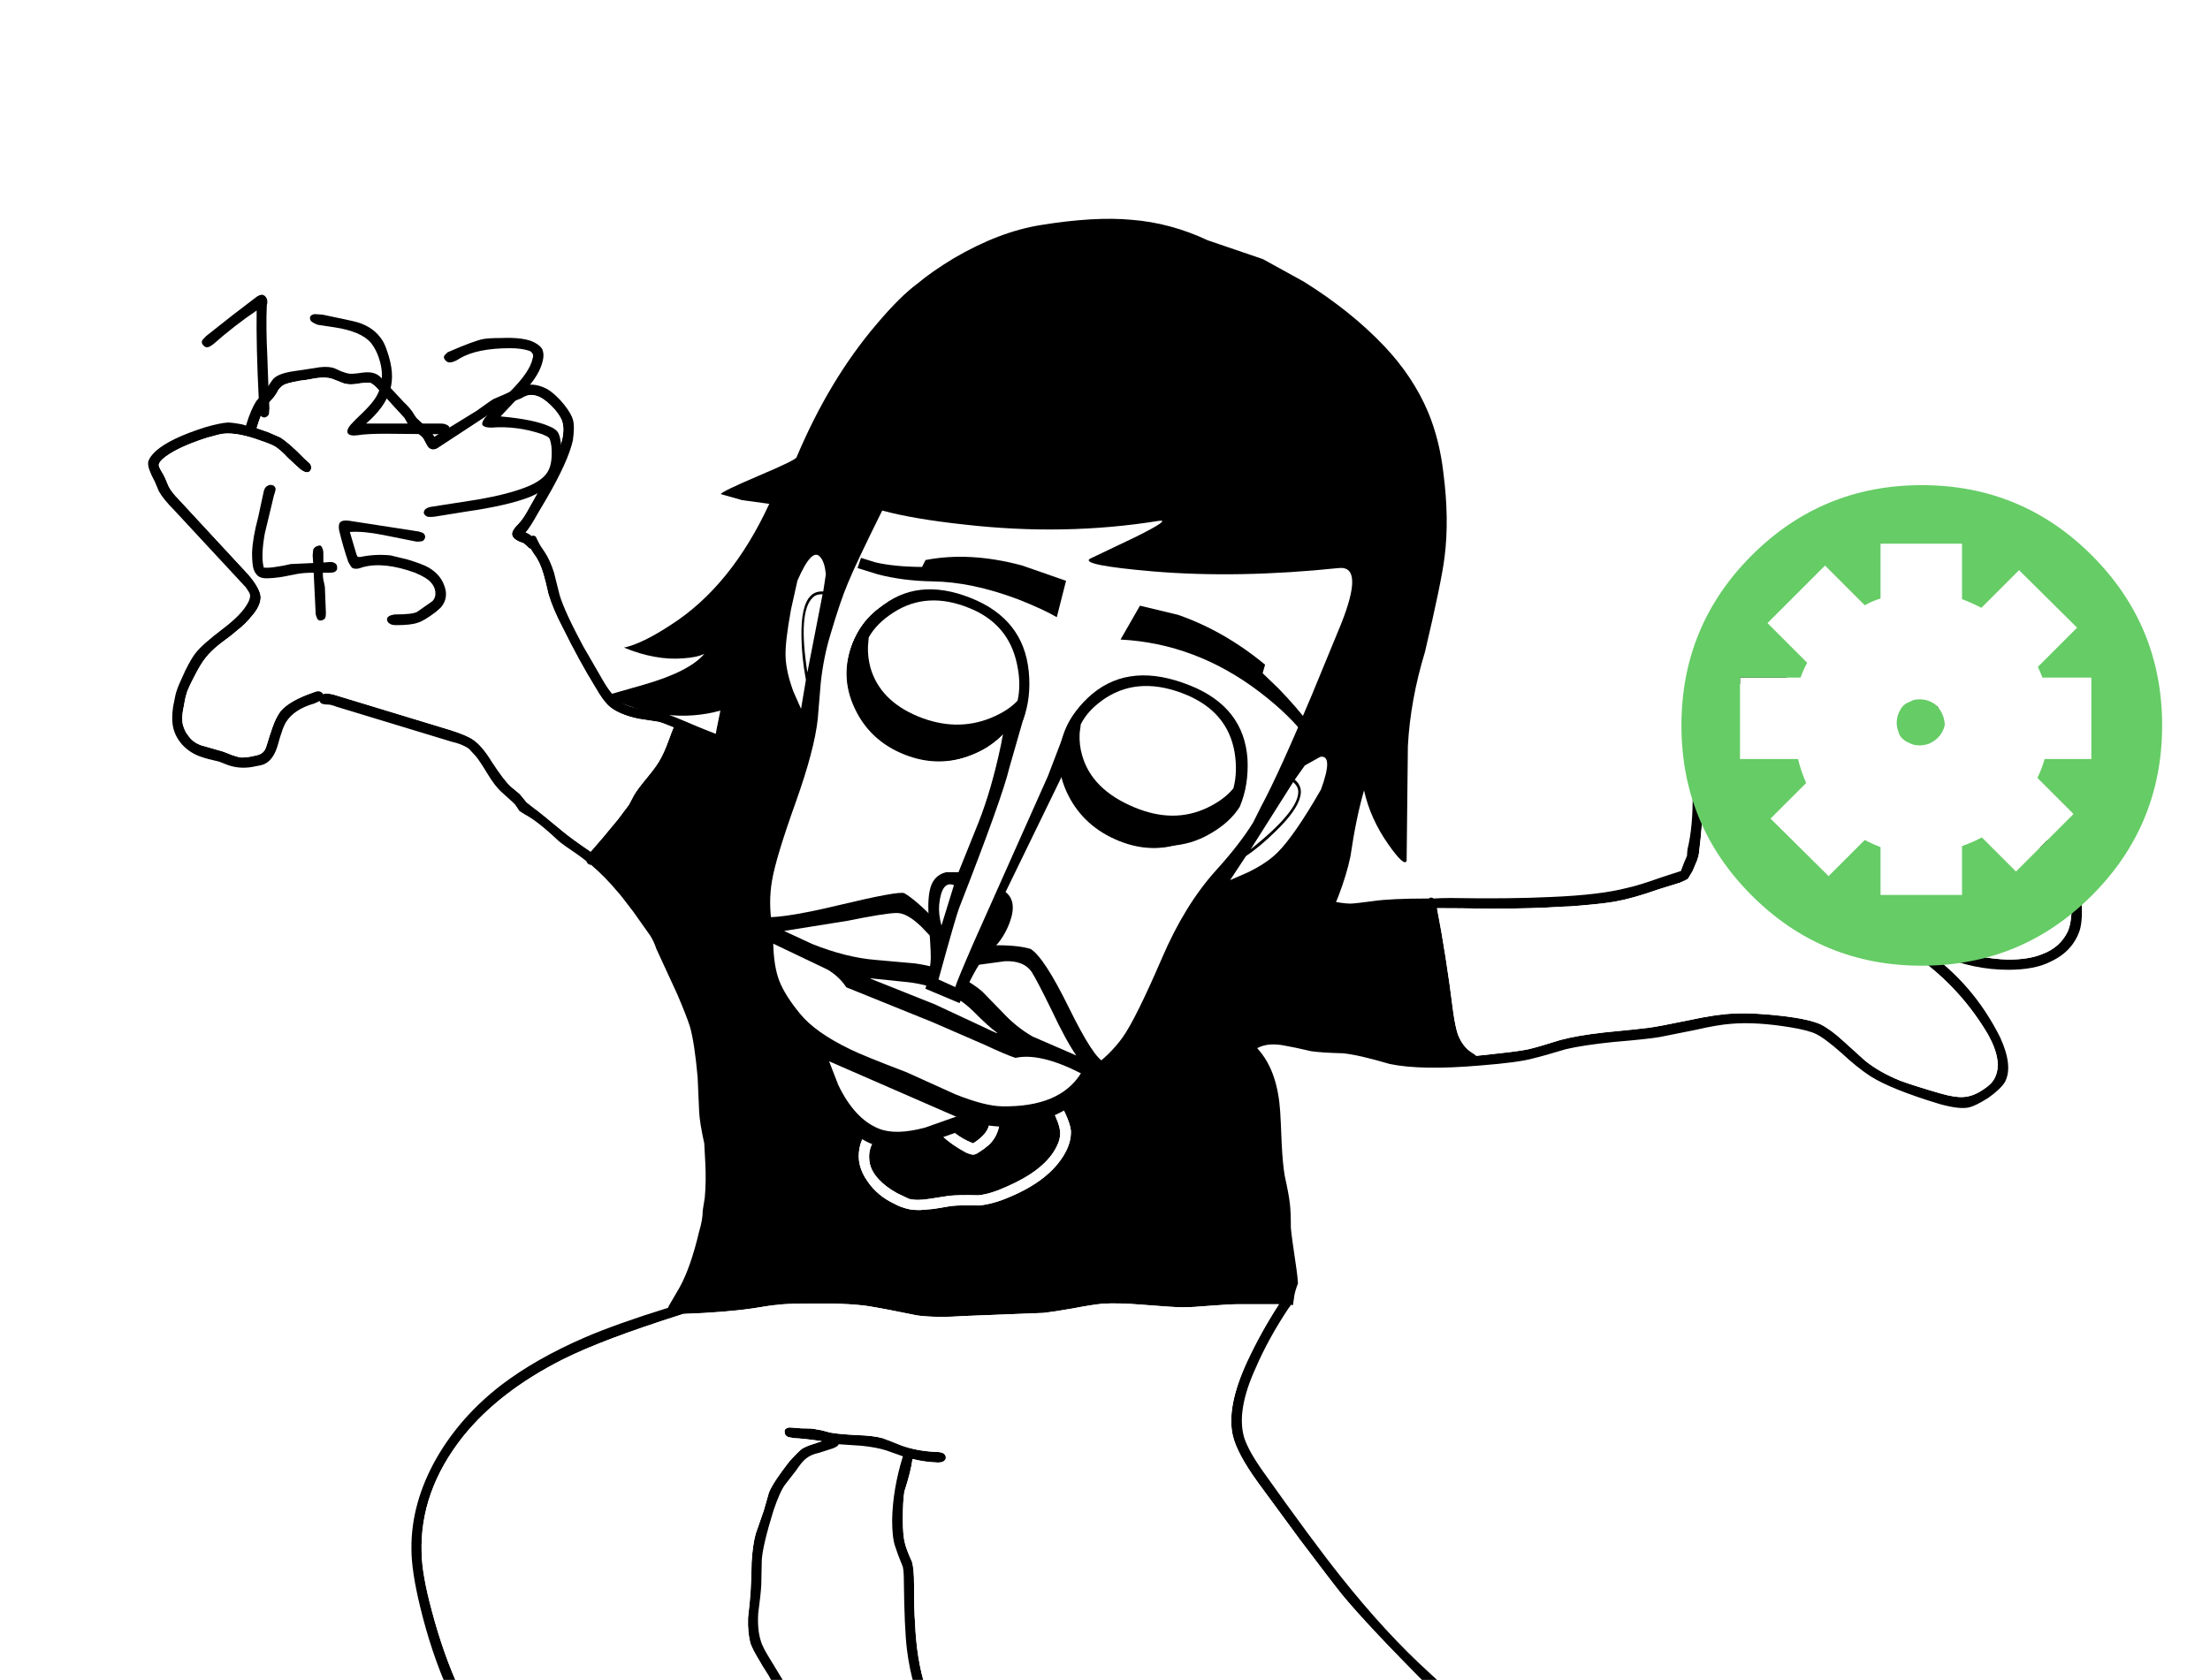 
<svg xmlns="http://www.w3.org/2000/svg" version="1.1" xmlns:xlink="http://www.w3.org/1999/xlink" preserveAspectRatio="none" x="0px" y="0px" width="217px" height="165px" viewBox="0 0 217 165">
<defs>
<filter id="Filter_1" x="-20%" y="-20%" width="140%" height="140%" color-interpolation-filters="sRGB">
<feFlood flood-color="#FFFFFF" flood-opacity="1" in="SourceGraphic" result="result1"/>

<feGaussianBlur in="SourceGraphic" stdDeviation="1,1" result="result2"/>

<feComposite in2="result2" in="result1" operator="in" result="result3"/>

<feComposite in2="result3" in="SourceGraphic" operator="over" result="result4"/>
</filter>

<filter id="Filter_2" x="-20%" y="-20%" width="140%" height="140%" color-interpolation-filters="sRGB">
<feFlood flood-color="#FFFFFF" flood-opacity="1" in="SourceGraphic" result="result1"/>

<feGaussianBlur in="SourceGraphic" stdDeviation="1,1" result="result2"/>

<feComposite in2="result2" in="result1" operator="in" result="result3"/>

<feComposite in2="result3" in="SourceGraphic" operator="over" result="result4"/>
</filter>

<filter id="Filter_3" x="-26.488%" y="-27.961%" width="152.976%" height="155.923%" color-interpolation-filters="sRGB">
<feFlood flood-color="#FFFFFF" flood-opacity="1" in="SourceGraphic" result="result1"/>

<feGaussianBlur in="SourceGraphic" stdDeviation="1,1" result="result2"/>

<feComposite in2="result2" in="result1" operator="in" result="result3"/>

<feComposite in2="result3" in="SourceGraphic" operator="over" result="result4"/>
</filter>

<g id="Symbol_2_0_Layer0_0_FILL">
<path fill="#000000" stroke="none" d="
M 18.25 -17.5
Q 17.95 -17.35 17.95 -17.1 14 -17.5 12 -17.95 7.4 -18.85 4.25 -20.85 4.1 -20.95 3.95 -21.05 3.9 -21.15 3.85 -21.25 3.7 -21.45 3.2 -21.75 2.9 -21.95 2.5 -22.5 2.05 -23.1 1.8 -23.3 1.65 -23.45 0.45 -24.1
L -2.85 -25.55
Q -4.4 -25.65 -5.15 -25.9
L -6.05 -26.2
Q -6.25 -26.25 -7.8 -26.25 -8.2 -26.3 -8.6 -26.35 -9.15 -26.45 -9.9 -26.6 -11.4 -26.95 -12 -27 -12.95 -27 -13.4 -27.1 -13.7 -27.15 -14.75 -27.55 -15.05 -27.7 -15.35 -27.8
L -15.6 -27.9
Q -19.3 -29.4 -21.55 -29.9
L -22.25 -29.9
Q -22.55 -29.8 -22.6 -29.55 -25.1 -29.95 -26.55 -30.2 -34.7 -31.65 -42.05 -34.85 -44.15 -35.75 -44.95 -35.9 -46.15 -36.05 -46.75 -36.15 -47.8 -36.35 -48.4 -36.75 -49.25 -37.25 -50.15 -38.75
L -52.2 -42.3
Q -54 -45.65 -54.5 -47.3 -54.85 -48.75 -55.05 -49.5 -55.45 -50.75 -55.95 -51.5 -56.45 -52.2 -56.6 -52.55
L -56.85 -53.05
Q -57.05 -53.2 -57.25 -53.1 -57.55 -53.35 -57.85 -53.45 -57.4 -53.95 -56.6 -55.4
L -55.8 -56.75
Q -53.65 -60.45 -53.2 -62.5 -53 -63.9 -53.2 -64.55 -53.35 -65.1 -54.05 -66 -54.9 -67.05 -55.75 -67.55 -56.9 -68.15 -57.95 -67.9 -58.25 -67.8 -59.1 -67.4 -59.7 -67.1 -61 -66.55 -61.2 -66.45 -62.65 -65.4
L -66.8 -62.85
Q -67.15 -63.45 -67.7 -63.9
L -68.4 -64.55
Q -68.6 -64.7 -68.95 -65.3 -69.35 -65.85 -69.75 -66.2
L -71.8 -68.4
Q -72.2 -68.9 -72.6 -69.05 -73.05 -69.25 -73.85 -69.15 -74.85 -69 -75.15 -69.05 -75.5 -69.1 -76 -69.3 -76.6 -69.6 -76.85 -69.65 -77.55 -69.8 -78.55 -69.6
L -80.55 -69.3
Q -82 -69.1 -82.55 -68.6 -82.8 -68.35 -83.2 -67.65 -83.5 -67.2 -84.25 -66.4 -84.8 -65.6 -85.3 -63.95 -85.45 -64 -85.6 -64.05 -86.6 -64.25 -87.1 -64.25 -87.85 -64.2 -89.25 -63.8 -92.75 -62.7 -94.15 -61.45 -94.75 -60.9 -94.9 -60.4 -94.95 -59.95 -94.7 -59.4 -94.6 -59.1 -94.25 -58.45
L -93.85 -57.5
Q -93.4 -56.7 -92.35 -55.65
L -85.3 -48.05
Q -84.95 -47.55 -84.9 -47.35 -84.85 -47 -85.1 -46.55 -85.7 -45.4 -87.55 -44 -89.6 -42.45 -90.25 -41.6 -90.65 -41.1 -91.25 -39.9 -92 -38.3 -92.1 -37.9 -92.2 -37.7 -92.45 -36.35 -92.6 -35.3 -92.5 -34.6 -92.35 -33.5 -91.55 -32.6 -90.75 -31.75 -89.65 -31.4 -89.1 -31.2 -87.95 -30.95
L -87.05 -30.6
Q -85.75 -30.15 -84.3 -30.5 -83.65 -30.6 -83.4 -30.75 -82.55 -31.2 -82.15 -32.65 -81.95 -33.4 -81.8 -33.8 -81.6 -34.45 -81.35 -34.85 -80.55 -36.1 -78.6 -36.65 -78.25 -36.8 -78.05 -36.9 -78.05 -36.8 -77.95 -36.7 -77.75 -36.55 -77.25 -36.55 -76.95 -36.55 -76.45 -36.35
L -65.1 -32.9
Q -64 -32.65 -63.4 -32.2
L -62.75 -31.5
Q -62.4 -31.1 -61.55 -29.7 -60.85 -28.55 -60.25 -28 -58.9 -26.8 -58.85 -26.7 -58.7 -26.5 -58.45 -26.1
L -57.9 -25.75
Q -56.65 -25.1 -54.6 -23.15 -54.05 -22.7 -52.85 -21.9 -52.35 -21.55 -51.85 -21.15
L -51.85 -21.1
Q -51.7 -20.8 -51.4 -20.8 -50 -19.6 -48.8 -18.15 -48.55 -17.9 -47.3 -16.25
L -45.6 -13.85
Q -45.25 -13.3 -45 -12.55
L -42.95 -8.1
Q -42.05 -6 -41.7 -4.9 -41.25 -3.3 -40.95 0.05
L -40.8 3.45
Q -40.75 4.5 -40.3 6.55
L -40.2 8.4
Q -40.1 10.3 -40.25 11.9
L -40.45 13.15
Q -40.45 14.05 -40.8 15.2 -41.65 18.8 -42.75 20.75
L -43.8 22.55 -43.85 22.7
Q -48.85 24.25 -52 25.6 -56.85 27.7 -60.25 30.3 -64.2 33.35 -66.55 37.4 -69.1 41.85 -69.05 46.4 -69.05 48.55 -68.2 52.05 -67.1 56.6 -65.4 60.4 -68.25 60.55 -71.4 60.75 -71.85 60.75 -72 61 -72.1 61.25 -71.8 61.45 -71.55 61.6 -71.25 61.6 -69.65 61.65 -67.4 61.55 -66.5 61.5 -64.9 61.4 -62.8 65.85 -59.85 69.3 -59.3 69.85 -59 69.7 -58.7 69.55 -58.8 69.15 -58.9 68.8 -59.15 68.5 -61.8 65.5 -63.8 61.35 -63.7 61.3 -63.6 61.3 -57.7 60.9 -48.3 61.05 -35.85 61.25 -33 61.2 -32.85 61.2 -32.7 61.2 -32.5 61.4 -32.45 61.45 -32 61.75 -31.75 61.4 -31.7 61.3 -31.65 61.2 -27.2 61.05 -19.35 60.85 -19 61.8 -18.6 62.6 -18.4 63 -18.2 63.15 -17.85 63.4 -17.6 63.15 -17.35 62.9 -17.65 62.25 -18 61.6 -18.25 60.9
L -0.9 61.15
Q 10.75 61.35 16.55 62 21.4 62.65 23.45 62.5 25.1 62.45 28.4 62.05 29 62 31.7 62 32.35 62 32.95 62
L 33.15 62.2
Q 33.65 62.7 33.9 62.4 34.05 62.25 33.9 61.9 34.5 61.85 34.95 61.75 35.35 61.75 35.55 61.55 35.9 61.25 35.6 60.95 35.4 60.75 35.1 60.85 34.15 60.85 33.25 60.9 32.45 59.95 30.9 58.55 26.65 54.7 22.2 49.1 19.45 45.65 14.55 38.75 13.1 36.7 12.7 35.4 11.95 32.75 13.85 28.6 15.1 25.7 17.1 22.7 17.25 22.55 17.3 22.4
L 17.5 22.45 17.6 21.8
Q 17.65 21.2 18 20.3 17.95 19.6 17.85 18.9 17.35 15.55 17.3 14.85 17.3 13.25 17.2 12.45 17.1 11.55 16.7 9.75 16.5 8.6 16.4 6.6 16.3 4.1 16.25 3.4 16 -0.4 14.25 -2.5 14.1 -2.7 14 -2.8
L 14.2 -2.9
Q 15.2 -3.35 16.7 -3.05 17.6 -2.9 19.3 -2.5 20.35 -2.35 22.4 -2.3 23.95 -2.15 27 -1.25 30.1 -0.6 35.9 -1.1 39.7 -1.4 41.1 -1.8 42.15 -2.05 44.3 -2.7 46 -3.1 48.9 -3.4 52.45 -3.7 53.55 -3.9 54.1 -4 57.05 -4.6 59.2 -5.1 60.6 -5.2 63 -5.4 66.35 -4.85 68.15 -4.55 68.85 -4.2 69.7 -3.8 71.4 -2.3 72.9 -0.9 74.2 -0.05 76.25 1.25 81.05 2.7 83.05 3.25 83.95 3 84.55 2.85 85.75 2.1 86.95 1.25 87.4 0.55 88.25 -1 86.95 -3.85 84.3 -9.15 79.6 -12.4 80.1 -12.4 81.1 -11.9 84.3 -10.5 87.75 -10.5 90.35 -10.5 91.9 -11.3 94.05 -12.3 94.75 -14.35 95.1 -15.5 94.9 -17.55 94.8 -19.95 94.05 -21.15 93.45 -22.05 92 -22.95 89.35 -24.6 84.3 -26.7 85.25 -28.35 86.1 -30.9 86.4 -31.95 86.3 -32.55 86.2 -33.7 84.6 -34.9 84.25 -35.2 83.9 -35.4 83.95 -35.55 83.9 -35.75 83.85 -35.95 83.55 -36.25 83.2 -36.6 81.95 -37.25 79.05 -38.6 77.5 -38.45 76.9 -38.4 75.4 -37.95 74.65 -37.65 74.5 -37.5 74.35 -37.4 73.85 -36.75 73.25 -35.85 72.35 -35.2 71.9 -35.15 71.5 -35.1 70.15 -34 68.5 -33.65 68.45 -33.85 68.15 -35.95 67.95 -37.35 67.4 -38.1 66.75 -39 65.4 -39.45 63.7 -40 61.9 -39.7 60.05 -39.35 58.65 -38.25 57.45 -37.25 57.05 -36.05 56.75 -35.25 56.65 -33.55 56.65 -31.65 56.75 -27.9 56.8 -24.6 56.25 -22.35 56.2 -21.95 56.2 -21.7 55.9 -21.05 55.6 -20.2
L 53.75 -19.6
Q 51.35 -18.75 50.35 -18.55 47.7 -17.85 42.85 -17.65 38.75 -17.45 33 -17.55 32.1 -17.55 31.3 -17.5
L 31.25 -17.55
Q 31 -17.65 30.85 -17.5 27.1 -17.5 25.4 -17.25 23.55 -17 23.15 -17 22.4 -17 21 -17.3 19.55 -17.6 18.9 -17.6 18.45 -17.6 18.25 -17.5
M 1.25 -21.95
Q 1.6 -21.6 2.8 -20.7 -0.3 -19 -3.6 -18 -6.05 -17.15 -8.15 -17.15 -9.6 -17.15 -9.95 -16.95
L -10.45 -16.75
Q -10.5 -16.75 -11.15 -17 -11.45 -17.1 -12 -17.1 -11.956 -17.144 -11.9 -17.2 -11.962 -17.144 -12.05 -17.1 -12.4 -16.9 -12.85 -17.25 -13.4 -17.6 -14.8 -18.2 -16.05 -18.75 -16.7 -19.2 -17.95 -20.1 -19.65 -22.7
L -20.45 -24.1
Q -20.9 -25 -21.55 -27.2
L -21.9 -28.9
Q -19 -28.3 -15.75 -26.9 -14.7 -26.35 -13.95 -26.2 -13.3 -26.05 -12 -25.95 -11.8 -25.95 -9.45 -25.45 -7.95 -25.15 -6.95 -25.3 -6.85 -25.05 -6.6 -24.95
L -6.1 -24.9
Q -5.55 -24.9 -4.75 -24.65 -4.35 -24.5 -3.45 -24.2
L -1.85 -23.85
Q -0.85 -23.65 -0.3 -23.3 -0.15 -23.2 1.25 -21.95
M 31.65 -16.55
Q 33.75 -16.55 36.9 -16.5 41.05 -16.5 44 -16.7 44.55 -16.7 45.65 -16.8 48.05 -17 49.15 -17.2 50.85 -17.5 53.4 -18.4
L 55.5 -19.05
Q 56.1 -19.3 56.3 -19.45
L 56.75 -20.2 57.15 -21.15
Q 57.2 -21.25 57.25 -21.45 57.25 -21.5 57.3 -21.55
L 57.4 -22.1
Q 57.4 -22.15 57.4 -22.2 58 -26.95 57.7 -32.15 57.5 -34.45 57.9 -35.5 58.35 -36.65 59.35 -37.5 60.45 -38.35 61.85 -38.65 63.3 -39 64.65 -38.65 65.95 -38.3 66.55 -37.5 67 -36.85 67.2 -35.7 67.5 -34.4 67.3 -33.8 67.05 -32.8 67.3 -32.6 67.5 -32.4 67.95 -32.5 69.4 -32.7 70.65 -33.3 70.75 -33.3 70.85 -33.3 71.1 -33.3 71.5 -33.5 73.7 -34.55 75.15 -36.7 76.85 -37.35 77.5 -37.45 78.8 -37.55 81.2 -36.45 80.9 -36.45 80.55 -36.4 82.4 -35.45 84.1 -34.05 85.05 -33.25 85.25 -32.5 85.45 -31.85 85.05 -30.8 84.5 -29.2 83.6 -27.55 83.1 -26.8 83.3 -26.35 83.5 -26 83.95 -25.8 84.7 -25.4 87.75 -24 90.1 -22.95 91.45 -22.1 92.6 -21.4 93.15 -20.65 93.75 -19.75 93.95 -17.5 94.05 -15.4 93.6 -14.3 92.85 -12.7 91.1 -12.05 89.8 -11.5 87.7 -11.5 84.9 -11.6 82.35 -12.55 80.15 -13.45 79.2 -13.35 78.15 -13.25 78.2 -12.55 78.2 -12.15 78.8 -11.75 83.1 -8.65 85.75 -4.15 87.25 -1.45 86.4 0.15 86.1 0.75 85.3 1.25 84.3 1.95 83.3 2 82.5 2.05 81.1 1.65 78.5 0.9 77.15 0.4 75.05 -0.45 73.65 -1.6 73.3 -1.9 71.55 -3.5 70.3 -4.65 69.3 -5.15 68.15 -5.65 65.7 -5.95 62.7 -6.3 60.85 -6.2 59.2 -6.15 56.65 -5.6 53.25 -4.9 52.4 -4.8 51.7 -4.7 48.1 -4.35 45.4 -4.05 43.75 -3.6 41.7 -2.95 40.65 -2.7 39.7 -2.5 37.8 -2.3 36.55 -2.15 35.5 -2.05 35.45 -2.1 35.4 -2.15
L 34.95 -2.45
Q 34.15 -3 33.7 -4.15 33.45 -4.9 33.25 -6.3 32.55 -11.9 31.65 -16.55
M 6.65 22.65
Q 7.65 22.65 9.35 22.5 11.3 22.35 12.05 22.35
L 16.15 22.35
Q 16.1 22.352 16.1 22.4 14.35 25.1 13 28 10.95 32.45 11.6 35.25 12 37 14.1 39.9
L 18.25 45.55
Q 21.65 50.05 22.35 50.9 24.9 54 31.4 60.5
L 31.85 60.95
Q 29.2 61.05 26.9 61.2 23.2 61.55 21.95 61.5 20.75 61.5 16.8 61.05 10.85 60.35 -1.1 60.15
L -18.25 59.9
Q -18.4 59.9 -18.6 59.9 -19.45 57.25 -19.6 53.65 -19.7 52.4 -19.7 49.85 -19.7 48.35 -19.9 47.65 -20.45 46.45 -20.6 45.8 -20.8 45.05 -20.8 43.5 -20.8 41.65 -20.65 40.75 -20 38.75 -19.85 37.55 -18.7 37.85 -17.35 37.9 -16.75 37.9 -16.6 37.55 -16.5 37.15 -16.9 36.95 -17.15 36.85 -17.65 36.85 -19.5 36.75 -21 36.2 -22.35 35.65 -22.8 35.5 -23.7 35.25 -25.35 35.2 -27.2 35.1 -27.95 34.95 -28.8 34.7 -29.25 34.65 -29.6 34.55 -30.2 34.55 -30.9 34.55 -31.2 34.5
L -31.95 34.45
Q -32.5 34.55 -32.4 34.95 -32.4 35.25 -32.05 35.4
L -31.5 35.5
Q -30.45 35.55 -28.75 35.8 -29.05 35.9 -29.65 36.1 -30.3 36.3 -30.7 36.55 -31.05 36.8 -31.95 37.8 -33.55 39.85 -33.95 40.85
L -34.45 42.6
Q -34.7 43.35 -35.25 44.9 -35.55 46 -35.65 47.7 -35.65 48.65 -35.75 50.55 -35.8 51.4 -36 53.15 -36.05 54.65 -35.75 55.7 -35.5 56.35 -34.95 57.25 -34.65 57.8 -34 58.8 -33.9 58.95 -33.3 60.15 -39.35 60.25 -43.3 60.15
L -49.2 60
Q -55.4 59.9 -64.25 60.35 -65.9 56.8 -67.05 52.45 -68 48.95 -68.05 46.8 -68.25 40.7 -63.95 35.3 -60.4 30.9 -54.15 27.75 -50.25 25.8 -42.5 23.35 -42.4 23.3 -42.3 23.3 -38.2 23.15 -35.5 22.75 -33.75 22.45 -33 22.4 -32.3 22.3 -30.8 22.3 -26.3 22.2 -24.1 22.55 -22.55 22.8 -19.4 23.45 -17.55 23.7 -14.6 23.5
L -6.95 23.2
Q -6.05 23.1 -4.05 22.75 -2.25 22.4 -1.2 22.3 0.35 22.2 2.75 22.4 5.85 22.65 6.65 22.65
M -89.15 -62.75
Q -87.75 -63.15 -87.5 -63.15 -86.1 -63.3 -83.8 -62.45 -82.9 -62.15 -82.45 -61.9 -81.9 -61.55 -81.2 -60.8 -80.3 -59.95 -79.95 -59.65 -79.35 -59.2 -79.05 -59.45 -78.75 -59.75 -79 -60.2
L -79.55 -60.7
Q -81.05 -62.25 -81.95 -62.8
L -83.1 -63.3
Q -83.65 -63.5 -84.25 -63.7 -83.75 -65.35 -83.35 -65.85
L -82.55 -66.75
Q -82.25 -67.15 -82.15 -67.4 -81.9 -67.75 -81.65 -67.9 -81.4 -68.1 -80.05 -68.35 -79.5 -68.4 -78.45 -68.6 -77.5 -68.75 -76.85 -68.55 -76.45 -68.4 -75.7 -68.1 -75.05 -67.9 -74.1 -68.1 -73.3 -68.2 -73.1 -68.15 -72.85 -68.05 -72.45 -67.65
L -69.75 -64.7
Q -69.6 -64.45 -69.3 -63.9 -69.1 -63.65 -68.6 -63.3 -68.1 -62.95 -67.9 -62.7
L -67.55 -62.05
Q -67.35 -61.65 -67 -61.6 -66.7 -61.55 -66.3 -61.85
L -61.65 -64.9
Q -60.25 -65.8 -59.45 -66.15
L -58.3 -66.6
Q -57.8 -66.9 -57.45 -66.95 -57 -67 -56.45 -66.75 -55.75 -66.4 -54.95 -65.5 -54.5 -64.95 -54.3 -64.5 -54 -63.75 -54.25 -62.6 -54.5 -61.5 -55.65 -59.15
L -57.7 -55.5
Q -58.15 -54.7 -58.6 -54.25 -59.3 -53.55 -59.15 -53.15 -59 -52.7 -58.05 -52.4 -57.85 -52.25 -57.55 -51.95 -57.45 -51.85 -57.35 -51.85 -57.2 -51.6 -57 -51.3 -56.45 -50.6 -56.1 -49.4 -55.9 -48.75 -55.6 -47.4 -55.15 -45.9 -54.2 -44.1 -52.6 -40.85 -51 -38.25 -50.2 -36.85 -49.6 -36.35 -48.65 -35.55 -46.75 -35.15
L -44.8 -34.85
Q -44.5 -34.8 -43.3 -34.3 -43.35 -34.2 -43.4 -34.1
L -43.85 -32.9
Q -44.2 -31.95 -44.55 -31.3 -44.9 -30.6 -45.85 -29.45 -46.85 -28.25 -47.2 -27.65
L -47.7 -26.7
Q -47.85 -26.5 -48.75 -25.3 -50.3 -23.4 -51.45 -22.1 -53.3 -23.35 -54.2 -24.1 -56.6 -26.1 -57.05 -26.4
L -57.75 -26.95 -58.4 -27.75 -59.3 -28.5
Q -59.95 -29.1 -61.1 -30.85 -62.1 -32.5 -63 -33.1 -63.65 -33.55 -65.25 -34.05
L -76.6 -37.5
Q -77.3 -37.7 -77.65 -37.6 -77.7 -37.6 -77.7 -37.55 -77.75 -37.65 -77.8 -37.7 -78.1 -38 -78.65 -37.75 -81 -36.95 -81.9 -35.9 -82.35 -35.3 -82.7 -34.3 -82.9 -33.75 -83.25 -32.6 -83.4 -32.05 -83.65 -31.85 -83.9 -31.6 -84.55 -31.5 -85.15 -31.35 -85.75 -31.35 -86.15 -31.4 -86.7 -31.6 -87.3 -31.85 -87.6 -31.95
L -89.7 -32.55
Q -90.55 -32.85 -91 -33.55 -91.3 -33.9 -91.5 -34.6 -91.6 -35.2 -91.5 -35.85 -91.25 -37.3 -91.15 -37.55 -91.05 -38 -90.45 -39.15 -89.75 -40.55 -89.25 -41.15 -88.75 -41.8 -87.8 -42.55 -86.7 -43.35 -86.2 -43.8 -85.3 -44.5 -84.8 -45.15 -83.85 -46.2 -83.85 -47.1 -83.9 -47.95 -85.05 -49.3
L -91.9 -56.7
Q -92.6 -57.4 -92.9 -58 -93.25 -58.9 -93.5 -59.3 -93.9 -59.95 -93.85 -60.1 -93.85 -60.3 -93.5 -60.65 -92.25 -61.75 -89.15 -62.75
M -23.85 -0.9
Q -23.75 -1.05 -23.6 -1.05 -23.35 -1.1 -22.85 -0.8
L -21.85 0.1
Q -21.45 0.35 -20.7 0.7
L -20.5 0.85 -19.1 1.55 -19.15 1.45
Q -19.5 -1.45 -19.5 -2.25
L -19.35 -4.45
Q -19.35 -4.9 -19.1 -5.05 -18.9 -5.15 -18.7 -5.05 -18.5 -4.95 -18.4 -4.75 -18.3 -4.5 -18.4 -3.9 -18.6 -2.35 -18.15 1.4
L -17.95 2.5 -17.55 3.35
Q -16.3 5.6 -13.9 6.55 -12.8 5.85 -12.45 5.1 -12.25 4.65 -12.15 3.6
L -12.1 2.4 -12.7 -1.5
Q -12.9 -2.9 -13.2 -3.55 -13.55 -4.25 -13.55 -4.4 -13.6 -4.65 -13.45 -4.85 -13.3 -5.1 -13.05 -5.05 -12.75 -5.05 -12.45 -4.45
L -12.1 -3.5
Q -11.85 -2.75 -11.75 -1.9
L -11.5 -0.5
Q -11.3 0.6 -11.2 1.5
L -9.7 0.55 -9.15 -0.1
Q -8.4 -1.05 -7.65 -2.3 -7.4 -2.65 -7.35 -2.7 -7.1 -2.85 -6.85 -2.7 -6.6 -2.55 -6.6 -2.25 -6.6 -2 -6.75 -1.8
L -7.15 -1.1 -7.35 -0.85 -7.45 -0.65 -7.8 -0.15
Q -8.75 1.2 -9.55 1.7
L -9.9 1.9
Q -8.2 1.85 -6.75 2 -5.9 2.2 -5.7 2.35 -5.3 2.65 -4.85 3.6 -4.35 4.7 -4.3 5.3 -4.25 6.4 -4.9 7.55 -6.4 10.2 -10.4 11.85 -11.9 12.5 -13.3 12.65 -15.1 12.6 -16.05 12.7 -17.8 13 -17.9 13
L -19.1 13.1
Q -19.9 13.1 -20.25 13 -20.95 12.85 -21.6 12.5 -23.3 11.7 -24.25 10.3 -25.4 8.7 -25.05 7 -24.7 5.2 -22.75 4.05 -21.55 3.3 -19.2 2.75 -19.15 2.75 -19.1 2.75 -19.15 2.7 -19.2 2.65
L -19.35 2.55 -20.3 2.05
Q -20.9 1.85 -21.1 1.65
L -21.25 1.55 -22.15 1.1
Q -22.75 0.8 -22.95 0.5 -23.2 0.35 -23.45 0.05 -23.8 -0.15 -23.95 -0.4 -24.05 -0.65 -23.85 -0.9
M -27.65 36.5
Q -27.15 36.3 -27.1 36.1 -26.25 36.15 -24.85 36.25 -23.4 36.4 -22.45 36.7
L -20.9 37.25
Q -20.85 37.25 -20.8 37.3 -21.8 40.55 -21.85 43.55 -21.85 45.3 -21.55 46.15 -21.35 46.8 -20.8 48.15 -20.7 48.6 -20.7 49.55 -20.65 54.15 -20.4 56.25 -20.15 58.25 -19.65 59.9 -23.1 59.95 -30.75 60.1 -31.4 60.1 -32.05 60.15
L -33.75 57.35
Q -34.6 56 -34.75 55.4 -35.1 54.3 -35 52.7 -34.75 50.85 -34.7 49.9
L -34.65 47.45
Q -34.55 46 -33.5 42.6 -32.85 40.7 -32.35 40.05
L -31.3 38.7
Q -30.7 37.8 -30.3 37.5 -29.8 37.1 -29.05 36.95
L -27.65 36.5
M -6.25 3.25
L -6.9 3.05
Q -8.75 2.75 -10.75 3 -10.95 3.05 -11.15 3.05 -11.15 4 -11.3 4.7 -11.5 5.6 -11.85 6.1 -12.25 6.75 -13.3 7.4 -13.65 7.65 -13.85 7.65 -14 7.7 -14.6 7.45 -17.4 5.95 -18.5 3.8 -18.55 3.75 -18.55 3.65 -18.7 3.7 -18.85 3.75 -21.45 4.4 -22.35 5 -24.25 6.35 -24.1 8.1 -24.05 9.15 -23.15 10.1 -22.45 10.85 -21.35 11.45
L -20.2 12
Q -19.4 12.2 -18.2 12 -17.55 11.9 -16.25 11.7 -15.3 11.6 -13.4 11.65 -12.25 11.55 -10.6 10.8 -7.05 9.25 -5.85 7.15 -5.35 6.3 -5.35 5.55 -5.35 4.95 -5.75 4.05 -5.95 3.5 -6.25 3.25 Z"/>

<path fill="#FFFFFF" stroke="none" d="
M -23.6 -1.05
Q -23.75 -1.05 -23.85 -0.9 -24.05 -0.65 -23.95 -0.4 -23.8 -0.15 -23.45 0.05 -23.2 0.35 -22.95 0.5 -22.75 0.8 -22.15 1.1
L -21.25 1.55 -21.1 1.65
Q -20.9 1.85 -20.3 2.05
L -19.35 2.55 -19.2 2.65
Q -19.15 2.7 -19.1 2.75 -19.15 2.75 -19.2 2.75 -21.55 3.3 -22.75 4.05 -24.7 5.2 -25.05 7 -25.4 8.7 -24.25 10.3 -23.3 11.7 -21.6 12.5 -20.95 12.85 -20.25 13 -19.9 13.1 -19.1 13.1
L -17.9 13
Q -17.8 13 -16.05 12.7 -15.1 12.6 -13.3 12.65 -11.9 12.5 -10.4 11.85 -6.4 10.2 -4.9 7.55 -4.25 6.4 -4.3 5.3 -4.35 4.7 -4.85 3.6 -5.3 2.65 -5.7 2.35 -5.9 2.2 -6.75 2 -8.2 1.85 -9.9 1.9
L -9.55 1.7
Q -8.75 1.2 -7.8 -0.15
L -7.45 -0.65 -7.35 -0.85 -7.15 -1.1 -6.75 -1.8
Q -6.6 -2 -6.6 -2.25 -6.6 -2.55 -6.85 -2.7 -7.1 -2.85 -7.35 -2.7 -7.4 -2.65 -7.65 -2.3 -8.4 -1.05 -9.15 -0.1
L -9.7 0.55 -11.2 1.5
Q -11.3 0.6 -11.5 -0.5
L -11.75 -1.9
Q -11.85 -2.75 -12.1 -3.5
L -12.45 -4.45
Q -12.75 -5.05 -13.05 -5.05 -13.3 -5.1 -13.45 -4.85 -13.6 -4.65 -13.55 -4.4 -13.55 -4.25 -13.2 -3.55 -12.9 -2.9 -12.7 -1.5
L -12.1 2.4 -12.15 3.6
Q -12.25 4.65 -12.45 5.1 -12.8 5.85 -13.9 6.55 -16.3 5.6 -17.55 3.35
L -17.95 2.5 -18.15 1.4
Q -18.6 -2.35 -18.4 -3.9 -18.3 -4.5 -18.4 -4.75 -18.5 -4.95 -18.7 -5.05 -18.9 -5.15 -19.1 -5.05 -19.35 -4.9 -19.35 -4.45
L -19.5 -2.25
Q -19.5 -1.45 -19.15 1.45
L -19.1 1.55 -20.5 0.85 -20.7 0.7
Q -21.45 0.35 -21.85 0.1
L -22.85 -0.8
Q -23.35 -1.1 -23.6 -1.05
M -6.9 3.05
L -6.25 3.25
Q -5.95 3.5 -5.75 4.05 -5.35 4.95 -5.35 5.55 -5.35 6.3 -5.85 7.15 -7.05 9.25 -10.6 10.8 -12.25 11.55 -13.4 11.65 -15.3 11.6 -16.25 11.7 -17.55 11.9 -18.2 12 -19.4 12.2 -20.2 12
L -21.35 11.45
Q -22.45 10.85 -23.15 10.1 -24.05 9.15 -24.1 8.1 -24.25 6.35 -22.35 5 -21.45 4.4 -18.85 3.75 -18.7 3.7 -18.55 3.65 -18.55 3.75 -18.5 3.8 -17.4 5.95 -14.6 7.45 -14 7.7 -13.85 7.65 -13.65 7.65 -13.3 7.4 -12.25 6.75 -11.85 6.1 -11.5 5.6 -11.3 4.7 -11.15 4 -11.15 3.05 -10.95 3.05 -10.75 3 -8.75 2.75 -6.9 3.05
M -87.5 -63.15
Q -87.75 -63.15 -89.15 -62.75 -92.25 -61.75 -93.5 -60.65 -93.85 -60.3 -93.85 -60.1 -93.9 -59.95 -93.5 -59.3 -93.25 -58.9 -92.9 -58 -92.6 -57.4 -91.9 -56.7
L -85.05 -49.3
Q -83.9 -47.95 -83.85 -47.1 -83.85 -46.2 -84.8 -45.15 -85.3 -44.5 -86.2 -43.8 -86.7 -43.35 -87.8 -42.55 -88.75 -41.8 -89.25 -41.15 -89.75 -40.55 -90.45 -39.15 -91.05 -38 -91.15 -37.55 -91.25 -37.3 -91.5 -35.85 -91.6 -35.2 -91.5 -34.6 -91.3 -33.9 -91 -33.55 -90.55 -32.85 -89.7 -32.55
L -87.6 -31.95
Q -87.3 -31.85 -86.7 -31.6 -86.15 -31.4 -85.75 -31.35 -85.15 -31.35 -84.55 -31.5 -83.9 -31.6 -83.65 -31.85 -83.4 -32.05 -83.25 -32.6 -82.9 -33.75 -82.7 -34.3 -82.35 -35.3 -81.9 -35.9 -81 -36.95 -78.65 -37.75 -78.1 -38 -77.8 -37.7 -77.75 -37.65 -77.7 -37.55 -77.7 -37.6 -77.65 -37.6 -77.3 -37.7 -76.6 -37.5
L -65.25 -34.05
Q -63.65 -33.55 -63 -33.1 -62.1 -32.5 -61.1 -30.85 -59.95 -29.1 -59.3 -28.5
L -58.4 -27.75 -57.75 -26.95 -57.05 -26.4
Q -56.6 -26.1 -54.2 -24.1 -53.3 -23.35 -51.45 -22.1 -50.3 -23.4 -48.75 -25.3 -47.85 -26.5 -47.7 -26.7
L -47.2 -27.65
Q -46.85 -28.25 -45.85 -29.45 -44.9 -30.6 -44.55 -31.3 -44.2 -31.95 -43.85 -32.9
L -43.4 -34.1
Q -43.35 -34.2 -43.3 -34.3 -44.5 -34.8 -44.8 -34.85
L -46.75 -35.15
Q -48.65 -35.55 -49.6 -36.35 -50.2 -36.85 -51 -38.25 -52.6 -40.85 -54.2 -44.1 -55.15 -45.9 -55.6 -47.4 -55.9 -48.75 -56.1 -49.4 -56.45 -50.6 -57 -51.3 -57.2 -51.6 -57.35 -51.85 -57.45 -51.85 -57.55 -51.95 -57.85 -52.25 -58.05 -52.4 -59 -52.7 -59.15 -53.15 -59.3 -53.55 -58.6 -54.25 -58.15 -54.7 -57.7 -55.5
L -55.65 -59.15
Q -54.5 -61.5 -54.25 -62.6 -54 -63.75 -54.3 -64.5 -54.5 -64.95 -54.95 -65.5 -55.75 -66.4 -56.45 -66.75 -57 -67 -57.45 -66.95 -57.8 -66.9 -58.3 -66.6
L -59.45 -66.15
Q -60.25 -65.8 -61.65 -64.9
L -66.3 -61.85
Q -66.7 -61.55 -67 -61.6 -67.35 -61.65 -67.55 -62.05
L -67.9 -62.7
Q -68.1 -62.95 -68.6 -63.3 -69.1 -63.65 -69.3 -63.9 -69.6 -64.45 -69.75 -64.7
L -72.45 -67.65
Q -72.85 -68.05 -73.1 -68.15 -73.3 -68.2 -74.1 -68.1 -75.05 -67.9 -75.7 -68.1 -76.45 -68.4 -76.85 -68.55 -77.5 -68.75 -78.45 -68.6 -79.5 -68.4 -80.05 -68.35 -81.4 -68.1 -81.65 -67.9 -81.9 -67.75 -82.15 -67.4 -82.25 -67.15 -82.55 -66.75
L -83.35 -65.85
Q -83.75 -65.35 -84.25 -63.7 -83.65 -63.5 -83.1 -63.3
L -81.95 -62.8
Q -81.05 -62.25 -79.55 -60.7
L -79 -60.2
Q -78.75 -59.75 -79.05 -59.45 -79.35 -59.2 -79.95 -59.65 -80.3 -59.95 -81.2 -60.8 -81.9 -61.55 -82.45 -61.9 -82.9 -62.15 -83.8 -62.45 -86.1 -63.3 -87.5 -63.15
M 9.35 22.5
Q 7.65 22.65 6.65 22.65 5.85 22.65 2.75 22.4 0.35 22.2 -1.2 22.3 -2.25 22.4 -4.05 22.75 -6.05 23.1 -6.95 23.2
L -14.6 23.5
Q -17.55 23.7 -19.4 23.45 -22.55 22.8 -24.1 22.55 -26.3 22.2 -30.8 22.3 -32.3 22.3 -33 22.4 -33.75 22.45 -35.5 22.75 -38.2 23.15 -42.3 23.3 -42.4 23.3 -42.5 23.35 -50.25 25.8 -54.15 27.75 -60.4 30.9 -63.95 35.3 -68.25 40.7 -68.05 46.8 -68 48.95 -67.05 52.45 -65.9 56.8 -64.25 60.35 -55.4 59.9 -49.2 60
L -43.3 60.15
Q -39.35 60.25 -33.3 60.15 -33.9 58.95 -34 58.8 -34.65 57.8 -34.95 57.25 -35.5 56.35 -35.75 55.7 -36.05 54.65 -36 53.15 -35.8 51.4 -35.75 50.55 -35.65 48.65 -35.65 47.7 -35.55 46 -35.25 44.9 -34.7 43.35 -34.45 42.6
L -33.95 40.85
Q -33.55 39.85 -31.95 37.8 -31.05 36.8 -30.7 36.55 -30.3 36.3 -29.65 36.1 -29.05 35.9 -28.75 35.8 -30.45 35.55 -31.5 35.5
L -32.05 35.4
Q -32.4 35.25 -32.4 34.95 -32.5 34.55 -31.95 34.45
L -31.2 34.5
Q -30.9 34.55 -30.2 34.55 -29.6 34.55 -29.25 34.65 -28.8 34.7 -27.95 34.95 -27.2 35.1 -25.35 35.2 -23.7 35.25 -22.8 35.5 -22.35 35.65 -21 36.2 -19.5 36.75 -17.65 36.85 -17.15 36.85 -16.9 36.95 -16.5 37.15 -16.6 37.55 -16.75 37.9 -17.35 37.9 -18.7 37.85 -19.85 37.55 -20 38.75 -20.65 40.75 -20.8 41.65 -20.8 43.5 -20.8 45.05 -20.6 45.8 -20.45 46.45 -19.9 47.65 -19.7 48.35 -19.7 49.85 -19.7 52.4 -19.6 53.65 -19.45 57.25 -18.6 59.9 -18.4 59.9 -18.25 59.9
L -1.1 60.15
Q 10.85 60.35 16.8 61.05 20.75 61.5 21.95 61.5 23.2 61.55 26.9 61.2 29.2 61.05 31.85 60.95
L 31.4 60.5
Q 24.9 54 22.35 50.9 21.65 50.05 18.25 45.55
L 14.1 39.9
Q 12 37 11.6 35.25 10.95 32.45 13 28 14.35 25.1 16.1 22.4 16.1 22.352 16.15 22.35
L 12.05 22.35
Q 11.3 22.35 9.35 22.5
M 36.9 -16.5
Q 33.75 -16.55 31.65 -16.55 32.55 -11.9 33.25 -6.3 33.45 -4.9 33.7 -4.15 34.15 -3 34.95 -2.45
L 35.4 -2.15
Q 35.45 -2.1 35.5 -2.05 36.55 -2.15 37.8 -2.3 39.7 -2.5 40.65 -2.7 41.7 -2.95 43.75 -3.6 45.4 -4.05 48.1 -4.35 51.7 -4.7 52.4 -4.8 53.25 -4.9 56.65 -5.6 59.2 -6.15 60.85 -6.2 62.7 -6.3 65.7 -5.95 68.15 -5.65 69.3 -5.15 70.3 -4.65 71.55 -3.5 73.3 -1.9 73.65 -1.6 75.05 -0.45 77.15 0.4 78.5 0.9 81.1 1.65 82.5 2.05 83.3 2 84.3 1.95 85.3 1.25 86.1 0.75 86.4 0.15 87.25 -1.45 85.75 -4.15 83.1 -8.65 78.8 -11.75 78.2 -12.15 78.2 -12.55 78.15 -13.25 79.2 -13.35 80.15 -13.45 82.35 -12.55 84.9 -11.6 87.7 -11.5 89.8 -11.5 91.1 -12.05 92.85 -12.7 93.6 -14.3 94.05 -15.4 93.95 -17.5 93.75 -19.75 93.15 -20.65 92.6 -21.4 91.45 -22.1 90.1 -22.95 87.75 -24 84.7 -25.4 83.95 -25.8 83.5 -26 83.3 -26.35 83.1 -26.8 83.6 -27.55 84.5 -29.2 85.05 -30.8 85.45 -31.85 85.25 -32.5 85.05 -33.25 84.1 -34.05 82.4 -35.45 80.55 -36.4 80.9 -36.45 81.2 -36.45 78.8 -37.55 77.5 -37.45 76.85 -37.35 75.15 -36.7 73.7 -34.55 71.5 -33.5 71.1 -33.3 70.85 -33.3 70.75 -33.3 70.65 -33.3 69.4 -32.7 67.95 -32.5 67.5 -32.4 67.3 -32.6 67.05 -32.8 67.3 -33.8 67.5 -34.4 67.2 -35.7 67 -36.85 66.55 -37.5 65.95 -38.3 64.65 -38.65 63.3 -39 61.85 -38.65 60.45 -38.35 59.35 -37.5 58.35 -36.65 57.9 -35.5 57.5 -34.45 57.7 -32.15 58 -26.95 57.4 -22.2 57.4 -22.15 57.4 -22.1
L 57.3 -21.55
Q 57.25 -21.5 57.25 -21.45 57.2 -21.25 57.15 -21.15
L 56.75 -20.2 56.3 -19.45
Q 56.1 -19.3 55.5 -19.05
L 53.4 -18.4
Q 50.85 -17.5 49.15 -17.2 48.05 -17 45.65 -16.8 44.55 -16.7 44 -16.7 41.05 -16.5 36.9 -16.5
M 2.8 -20.7
Q 1.6 -21.6 1.25 -21.95 -0.15 -23.2 -0.3 -23.3 -0.85 -23.65 -1.85 -23.85
L -3.45 -24.2
Q -4.35 -24.5 -4.75 -24.65 -5.55 -24.9 -6.1 -24.9
L -6.6 -24.95
Q -6.85 -25.05 -6.95 -25.3 -7.95 -25.15 -9.45 -25.45 -11.8 -25.95 -12 -25.95 -13.3 -26.05 -13.95 -26.2 -14.7 -26.35 -15.75 -26.9 -19 -28.3 -21.9 -28.9
L -21.55 -27.2
Q -20.9 -25 -20.45 -24.1
L -19.65 -22.7
Q -17.95 -20.1 -16.7 -19.2 -16.05 -18.75 -14.8 -18.2 -13.4 -17.6 -12.85 -17.25 -12.4 -16.9 -12.05 -17.1 -11.962 -17.144 -11.9 -17.2 -11.956 -17.144 -12 -17.1 -11.45 -17.1 -11.15 -17 -10.5 -16.75 -10.45 -16.75
L -9.95 -16.95
Q -9.6 -17.15 -8.15 -17.15 -6.05 -17.15 -3.6 -18 -0.3 -19 2.8 -20.7 Z"/>
</g>

<g id="face_5_Layer1_0_MEMBER_0_FILL">
<path fill="#000000" stroke="none" d="
M 192.1 56
L 175.65 53.95 155.1 55
Q 140.55 54.15 127.4 58.25 114.8 61.95 98.15 71.95 85.4 79.6 74.05 94.2 68.55 101.5 65.5 107.2 61.45 113.7 57.4 125.85 49.1 150.35 48.55 180.15 48.55 181.25 38.55 191.15 28.5 201.15 28.5 202.15
L 36.25 201.35 45.7 199
Q 44 230.95 29.35 251.5 22.35 261.55 16.85 265.25 29 265.35 37.7 261 42.05 258.95 44.05 256.75 41.5 264.5 28.25 274.8
L 17.25 283.3
Q 28.45 284.75 39 281.9 48.85 279.3 56.75 273.3 65.75 325.7 85.05 339.75 86.05 340.45 85.9 336.75
L 85.4 331.3 91.15 337.8
Q 97.7 344.5 106.5 348.25
L 114 355.65 122.9 366.25
Q 136.2 382 145.3 388.75 154.7 395.75 163.15 395.75 171 395.6 183.1 386.5
L 198.15 373.3 208.5 362.75 221.6 348.5
Q 229.9 344.75 236.1 336.75 240.15 329.9 240.3 330.65 240.7 332.25 239.85 336.5 238.8 341.6 238.8 343.8 246.85 338.45 252.5 329.8
L 256.6 322.3 257.85 327.25
Q 258.65 330.75 259.5 332.15 264.9 323.25 270.35 311.5 281.55 287.8 283.2 270.75 284.95 251.4 282.7 238.65 279.5 225.3 278.5 215.15 284.3 223.65 293.5 229.65 301.9 235.15 301.7 232.65
L 287.1 194.9
Q 281.85 179.45 280.35 161.7 276.6 136.55 274.35 128 271 114.95 262.85 100.35 257.3 90.1 250 82.6 240.4 72.85 226.85 66.6 211.45 59.5 192.1 56 Z"/>
</g>

<g id="face_5_Layer1_0_MEMBER_1_FILL">
<path fill="#FFFFFF" stroke="none" d="
M 170.3 161.85
Q 180.05 150.95 175.6 153.65 146.85 170.85 112.55 180.2 95 185.1 83.65 186.4 81.95 207.3 81.9 214.85 81.75 221.5 82.9 233.85 83.6 242.2 86.05 251
L 89.8 263.25
Q 92.75 273.7 93.5 293.5 94.25 314.4 96 322.4 99.2 337.45 113.05 350.9 120.05 357.6 131.85 367.15
L 144.5 380.75
Q 154.35 389.8 163.6 389.8 170.05 389.8 178.6 383.4
L 190.6 372.9
Q 205.45 362.15 213.5 355.3 227.8 343.1 231.6 328 233.5 320.35 234.15 296.8 234.65 276.4 240.35 260.9 244.8 248.95 246.3 240.2
L 246.85 233.7
Q 248.35 220.5 248.85 191
L 249.15 163.65
Q 249.15 141.3 241.15 145.4 209.35 162.1 180.5 170.9 155.7 178.4 158.15 175
L 170.3 161.85 Z"/>
</g>

<g id="face_5_Layer1_0_MEMBER_2_FILL">
<path fill="#FFFFFF" stroke="none" d="
M 75.05 221.7
Q 72.95 222.45 72.3 224 69.15 230.5 80.3 249.35
L 75.05 221.7 Z"/>
</g>

<g id="face_5_Layer1_0_MEMBER_3_FILL">
<path fill="#FFFFFF" stroke="none" d="
M 69.5 209.85
Q 65.4 207.4 65 220.5
L 66.65 230.7
Q 68.95 242.15 71 246.85 73.1 251.75 78.15 257.4
L 83 262.15 80.8 252
Q 76.45 245.1 73.8 238.7 69.3 228.15 71.4 223.65 72.35 221.55 74.9 220.7
L 73.5 214.7
Q 71.5 210.85 69.5 209.85 Z"/>
</g>

<g id="face_5_Layer1_0_MEMBER_4_FILL">
<path fill="#FFFFFF" stroke="none" d="
M 257 224
Q 256.2 222.4 254.15 221.7
L 249 249.35
Q 259.85 230.25 257 224 Z"/>
</g>

<g id="face_5_Layer1_0_MEMBER_5_FILL">
<path fill="#FFFFFF" stroke="none" d="
M 254.35 220.7
Q 257.85 221.85 258.35 225.4 259.2 230.45 254.85 240.15 251.6 247.5 248.35 252.2
L 246.3 262.15 251 257.4
Q 256.1 251.85 258.25 246.85 261.6 239.05 264.25 220.5 263.85 207.4 259.75 209.85
L 255.8 214.7 254.35 220.7 Z"/>
</g>

<g id="face_5_Layer1_0_MEMBER_6_FILL">
<path fill="#000000" stroke="none" d="
M 155.85 314.4
Q 146.05 309.9 141.1 309.15 139.05 309 121.15 321.65 102.65 334.75 96.15 336 99.65 347.45 101.4 350.5 104.5 356.1 113.3 364.3 121.2 371.85 136.8 374.15
L 189.3 375.8
Q 203.05 375 212 368.75 223.35 360.55 227.1 351 229 345.9 228.85 338.4 224.95 338.55 210.35 325.4 195.3 311.8 189.8 310.9 184.75 311.35 176.35 314.9 168.25 318.4 167.1 318.4 164.95 318.4 155.85 314.4 Z"/>
</g>

<g id="face_5_Layer1_0_MEMBER_7_FILL">
<path fill="#FFFFFF" stroke="none" d="
M 122.65 362.4
Q 130.1 366.55 143.8 367.5 148.75 367.9 165.3 367.65
L 184.15 368.5
Q 195.45 368.5 201.15 366.3 220.15 359.05 222.65 345.15 206.55 343.65 199.15 348.65 195.8 348.9 187.1 348.4
L 167.3 347.8 134.35 347.65
Q 130.65 345.05 125.9 344.3
L 104.65 342.9
Q 107.85 350.35 111.5 354.3 115.35 358.4 122.65 362.4 Z"/>
</g>

<g id="face_5_Layer1_0_MEMBER_8_FILL">
<path fill="#FFFFFF" stroke="none" d="
M 141.15 316.65
Q 137.4 318.2 126.05 325.65
L 106.55 337.3 117.5 337.9
Q 130.5 337.9 140.6 334.75
L 153.8 330.8
Q 160.8 329.1 166.85 329.25 174.25 329.35 179.6 331.25
L 188.6 335.25
Q 195.35 338.5 202 339.4
L 218.8 339.9
Q 213.55 336.45 204.8 328.3 196.1 320.4 193.1 318.25 189.05 315.6 183 318.3
L 174 323.4
Q 169 326.15 161.6 322.9 153.95 319.15 151 317.9 144.5 315.25 141.15 316.65 Z"/>
</g>

<g id="face_5_Layer1_0_MEMBER_9_FILL">
<path fill="#FFFFFF" stroke="none" d="
M 142.1 341.25
Q 139.1 341.75 144.8 341.65
L 165.65 341.65 185 342.75
Q 191.2 343.2 189.6 342.75 186.5 342.05 179 338.8 172.85 336.25 166.3 336.25 159.25 336.25 152.65 338.25
L 142.1 341.25 Z"/>
</g>

<g id="face_5_Layer1_0_MEMBER_10_FILL">
<path fill="#FFFFFF" stroke="none" d="
M 158.1 303.4
L 161.65 333.3 171.1 333.5 172.5 305.9 158.1 303.4 Z"/>
</g>

<g id="face_5_Layer1_0_MEMBER_11_FILL">
<path fill="#000000" stroke="none" d="
M 157.1 234.35
L 150.6 234.15 153.3 247.5
Q 156.1 263.5 156.15 276.15
L 156.1 295.15 152 296.8
Q 148 299.7 149.1 305.15 149.8 309.2 153.8 317.3 158.25 326.45 158.65 328.15
L 160.15 333.5 160.5 337.75 173.6 338
Q 174.2 321.55 176.65 317.25 179.6 312.1 179.5 305.15 179.35 297 174.15 295.5
L 177.85 244.7 178 233.4 172.6 234.65 172.85 251.9 170.3 316.4
Q 169.85 331.5 170.1 333.3
L 163.6 333
Q 161 309.8 161 306.8 160.7 264.95 159.1 254.2
L 157.1 234.35 Z"/>
</g>

<g id="face_5_Layer1_0_MEMBER_12_FILL">
<path fill="#FFFFFF" stroke="none" d="
M 157.5 314.9
L 156.3 300
Q 151.65 300 154 308.3 155 311.6 157.5 314.9 Z"/>
</g>

<g id="face_5_Layer1_0_MEMBER_13_FILL">
<path fill="#000000" stroke="none" d="
M 227.6 213.9
Q 218.05 205.2 204.85 205.2 191.9 205.2 182.15 213.9 172.6 222.75 172.6 234.65 172.7 246.9 182.3 255.35 191.75 263.65 204.85 263.65 217.75 263.65 226.35 255.5 234.9 247.55 236.1 234.9 237.25 222.85 227.6 213.9 Z"/>
</g>

<g id="face_5_Layer1_0_MEMBER_14_FILL">
<path fill="#FFFFFF" stroke="none" d="
M 223.3 213.85
Q 215.3 206 204.3 206 193.25 206 185.3 213.85 177.3 221.7 177.3 232.7 177.3 243.75 185.3 251.4 193.2 259.15 204.3 259.15 215.3 259.15 223.3 251.4 231.15 243.65 231.15 232.65 231.15 221.55 223.3 213.85 Z"/>
</g>

<g id="face_5_Layer1_0_MEMBER_15_FILL">
<path fill="#000000" stroke="none" d="
M 145.15 212.7
Q 136 204 122.9 204 109.95 204 100.55 212.7 91.4 221.4 91.4 233.7 91.4 246 100.55 254.7 109.95 263.4 122.9 263.4 136 263.4 145.15 254.7 154.35 246 154.35 233.7 154.35 221.4 145.15 212.7 Z"/>
</g>

<g id="face_5_Layer1_0_MEMBER_16_FILL">
<path fill="#FFFFFF" stroke="none" d="
M 141.65 213.9
Q 134 206.15 122.8 206.15 111.75 206.15 103.9 213.9 96.05 221.75 96.05 232.65 96.05 243.55 103.9 251.15 111.8 258.8 122.8 258.8 133.95 258.8 141.65 251.15 149.5 243.45 149.5 232.65 149.5 221.7 141.65 213.9 Z"/>
</g>

<g id="head_0_Layer1_1_FILL">
<path fill="#000000" stroke="none" d="
M 227.6 213.9
Q 218.15 205.2 205 205.2 191.85 205.2 182.3 213.9 172.6 222.8 172.6 234.5 172.6 246.9 182.3 255.4 191.7 263.65 205 263.65 217.65 263.65 226.5 255.5 235.05 247.5 236.1 234.9 237.35 223.05 227.6 213.9 Z"/>
</g>

<g id="head_0_Layer1_2_FILL">
<path fill="#FFFFFF" stroke="none" d="
M 223.35 213.7
Q 215.5 205.9 204.35 205.9 193.3 205.9 185.3 213.9 177.3 221.6 177.3 232.7 177.3 243.85 185.3 251.4 193.2 259.15 204.35 259.15 215.55 259.15 223.35 251.4 231.1 243.6 231.1 232.65 231.1 221.75 223.35 213.7 Z"/>
</g>

<g id="head_0_Layer1_3_FILL">
<path fill="#000000" stroke="none" d="
M 215.1 245.65
Q 219.5 241.55 219.5 235.4 219.5 229.6 215.1 225.2 210.75 221 204.6 221 198.5 221 194.3 225.2 189.85 229.6 189.85 235.4 189.85 241.6 194.3 245.65 198.35 249.7 204.6 249.7 211 249.7 215.1 245.65 Z"/>
</g>

<g id="head_0_Layer1_4_FILL">
<path fill="#000000" stroke="none" d="
M 145.15 212.65
Q 135.85 203.9 123 203.9 110.25 203.9 100.65 212.65 91.5 221.2 91.5 233.65 91.5 246.15 100.65 254.7 109.9 263.4 123 263.4 136.1 263.4 145.15 254.7 154.5 245.95 154.5 233.65 154.5 221.3 145.15 212.65 Z"/>
</g>

<g id="head_0_Layer1_5_FILL">
<path fill="#FFFFFF" stroke="none" d="
M 141.65 213.9
Q 134 206.15 122.9 206.15 111.7 206.15 104 213.9 96.15 221.45 96.15 232.65 96.15 243.7 104 251.15 111.75 258.75 122.9 258.75 134 258.75 141.65 251.15 149.5 243.7 149.5 232.65 149.5 221.45 141.65 213.9 Z"/>
</g>

<g id="head_0_Layer1_6_FILL">
<path fill="#000000" stroke="none" d="
M 132.5 245.5
Q 136.85 241.3 136.85 235.4 136.85 229.55 132.5 225.2 128.25 221.15 122.15 221.15 116.1 221.15 111.65 225.2 107.5 229.45 107.5 235.4 107.5 241.3 111.65 245.5 115.85 249.7 122.15 249.7 128.45 249.7 132.5 245.5 Z"/>
</g>

<g id="forward_eyes_3_Layer0_0_FILL">
<path fill="#000000" stroke="none" d="
M 227.85 213.85
Q 218.5 205.15 205.1 205.15 191.95 205.15 182.35 213.85 172.8 222.65 172.8 234.5 172.9 245.95 184.5 253.5 194.55 260.15 205.35 260.15 218.65 260.15 226.8 253.7 235.05 247.15 236.35 234.85 237.55 222.8 227.85 213.85 Z"/>
</g>

<g id="forward_eyes_3_Layer0_1_FILL">
<path fill="#FFFFFF" stroke="none" d="
M 223.5 213.7
Q 215.55 205.9 204.5 205.9 193.4 205.9 185.5 213.7 177.5 221.65 177.5 232.65 177.5 243.65 185.5 251.35 193.4 259 204.5 259 215.55 259 223.5 251.35 231.35 243.6 231.35 232.5 231.35 221.5 223.5 213.7 Z"/>
</g>

<g id="forward_eyes_3_Layer0_2_FILL">
<path fill="#000000" stroke="none" d="
M 215.35 245.5
Q 219.65 241.35 219.65 235.4 219.65 229.35 215.35 225.2 211 220.9 204.85 220.9 198.8 220.9 194.35 225.2 190.1 229.4 190.1 235.4 190.1 241.35 194.35 245.5 198.7 249.7 204.85 249.7 211.1 249.7 215.35 245.5 Z"/>
</g>

<g id="forward_eyes_3_Layer0_3_FILL">
<path fill="#000000" stroke="none" d="
M 236.3 220
Q 228.35 203.45 208 203.35 185.35 203.2 176.8 218.9 172.6 226.8 172.8 234.5
L 173.65 238.85
Q 175.05 243.9 177.8 248.35 186.35 262 204.85 262 224.05 262 233.85 249.35 238.85 243.05 240 236.65 240.15 228.4 236.3 220 Z"/>
</g>

<g id="forward_eyes_3_Layer0_4_FILL">
<path fill="#FFFFFF" stroke="none" d="
M 229.5 241.2
Q 234 236.3 235.5 231.4 234.75 225.4 231.1 219.35 223.65 207.3 208.15 206.9 190.3 206.55 181.8 218.4 177.5 224.5 177 230.4
L 177.8 233.5
Q 179.1 237.35 181.5 240.4 189.15 250.4 205.35 250.65 220.5 250.95 229.5 241.2 Z"/>
</g>

<g id="forward_eyes_3_Layer0_5_FILL">
<path fill="#000000" stroke="none" d="
M 145.35 212.65
Q 136.15 203.9 123.05 203.9 110.15 203.9 100.8 212.65 91.55 221.3 91.55 233.65 91.55 245.4 101.55 253.15 111 260.35 123.5 260.25 137.5 260.1 146 253 154.6 245.75 154.6 233.65 154.6 221.3 145.35 212.65 Z"/>
</g>

<g id="forward_eyes_3_Layer0_6_FILL">
<path fill="#FFFFFF" stroke="none" d="
M 141.85 213.85
Q 134 206 123 206 112.05 206 104.05 213.85 96.3 221.6 96.3 232.5 96.3 243 104.05 249 111.4 254.7 123 254.7 134.65 254.7 141.85 249 149.65 243.05 149.65 232.5 149.65 221.45 141.85 213.85 Z"/>
</g>

<g id="forward_eyes_3_Layer0_7_FILL">
<path fill="#000000" stroke="none" d="
M 122.3 245.65
Q 137 245.65 137 235.35 137 229.4 132.65 225.2 128.4 221.15 122.3 221.15 116.2 221.15 111.9 225.2 107.55 229.4 107.55 235.35 107.55 245.65 122.3 245.65 Z"/>
</g>

<g id="forward_eyes_3_Layer0_8_FILL">
<path fill="#000000" stroke="none" d="
M 153 219.9
Q 144.45 203.35 124.4 203.35 103.7 203.35 95.55 218.9 91.5 226.65 91.55 234.4
L 99.4 245.15
Q 109.75 255.95 122.55 256 137.1 256.15 148.8 246.35 154.65 241.35 157.5 236.5 157.3 228.2 153 219.9 Z"/>
</g>

<g id="forward_eyes_3_Layer0_9_FILL">
<path fill="#FFFFFF" stroke="none" d="
M 148.1 218.9
Q 140.1 206.95 125.3 206.85 109.1 206.7 100.9 218.2 96.75 223.95 96 229.65
L 96.9 232.65
Q 98.2 236.25 100.5 239.35 108 249 122.65 249.15 137.1 249.25 146.6 240.15 151.45 235.45 153.15 230.9 152.2 224.95 148.1 218.9 Z"/>
</g>

<g id="eyebrows_8_Layer0_0_FILL">
<path fill="#000000" stroke="none" d="
M 153.1 194.4
L 136.65 193.85
Q 117.55 194.6 103.5 202.15
L 103.05 204.85
Q 93.7 207.7 86.8 208.2
L 81.5 208.2 81.4 212 88.9 212
Q 98.1 211.55 108 208.65 121.35 204.65 139 205.7 148.3 206.4 153.8 207.65
L 153.1 194.4 Z"/>
</g>

<g id="eyebrows_8_Layer0_1_FILL">
<path fill="#000000" stroke="none" d="
M 190.15 185.65
L 176.8 189.35 176.6 203.15
Q 200.45 191.5 228.35 195.5 242.35 197.55 251.5 201.85
L 250.85 197.5
Q 242.35 193.75 233.8 191.2
L 226.3 189.2 225.6 186.15
Q 207.25 182.7 190.15 185.65 Z"/>
</g>

<g id="Layer1_0_FILL">
<path fill="#FFFFFF" stroke="none" d="
M 174.55 28
Q 174.25 26.9 173.65 26.55 172.65 25.85 171.4 26.85 170.3 28 169.7 28.55 169.2 29.05 168.7 29.05 168.35 29.05 167.7 28.5
L 160.1 21.75
Q 156.4 18.45 154.05 17.35 153.3 17 151.9 16.5 150.3 15.95 149.7 15.7 149.15 15.45 146.5 14.1 144.5 13.1 143.15 12.8 141.55 12.35 138.7 12.45 132.05 12.55 129.85 12.3 125.6 11.55 123.45 11.35 121.05 11.1 117.35 11.2 111.45 11.4 108.5 11.7 105.75 12 100.55 13 95.15 14 92.55 14.3 86.8 14.8 83.95 15.25 78.3 16.4 75.45 16.65 74.8 16.7 72 16.85 69.85 16.95 68.55 17.15 66.8 17.4 63.5 18.4
L 44.25 24.2
Q 42.95 24.65 42.65 24.95 41.8 25.7 42.1 26.55 42.4 27.3 43.4 27.4 43.95 27.45 45.05 27.15
L 62.35 21.8
Q 67.4 20.4 69.25 20.1 71.6 19.8 76.2 19.6 79 19.3 84.5 18.1 87.15 17.7 92.55 17.35 95.15 17.05 100.05 16.1 105.1 15.15 107.55 14.85 110.8 14.5 115.45 14.3 121.3 14.1 124.25 14.45 125.35 14.55 127.8 14.95 130.05 15.35 131.35 15.45 132.7 15.55 138.05 15.45 140.65 15.35 141.9 15.6 143.3 15.85 145.2 16.8
L 148.35 18.3
Q 149.75 18.9 152.6 20 155.15 21.25 159.45 25.05
L 166.55 31.45
Q 166.3 32.55 164.75 33.1 163.1 33.6 162.4 34.1 161.85 34.45 161.6 35.05 161.3 35.7 161.5 36.25 161.75 36.85 162.8 37.35 167.55 39.9 171.8 41.4 174.15 42.2 175.2 41.35 176 40.65 176.1 38.8 176.35 33.15 174.55 28
M 192.65 58.85
L 192.65 53.4 184.65 53.4 184.65 58.8 184.6 58.8
Q 183.8 59.05 183.1 59.45
L 179.2 55.55 173.55 61.2 177.45 65.1
Q 177.05 65.8 176.8 66.55
L 170.85 66.55 170.85 74.55 176.55 74.55
Q 176.85 75.8 177.35 76.9
L 173.85 80.4 179.55 86.05 183.1 82.5
Q 183.85 82.9 184.65 83.2
L 184.65 87.9 192.65 87.9 192.65 83.1
Q 193.65 82.75 194.6 82.25
L 197.95 85.6 203.6 79.95 200.05 76.4
Q 200.45 75.6 200.7 74.75 200.75 74.65 200.75 74.55
L 205.35 74.55 205.35 66.55 200.55 66.55
Q 200.35 66.05 200.1 65.5
L 203.95 61.65 198.25 56 194.55 59.7
Q 193.6 59.2 192.65 58.85
M 186.8 69.4
Q 186.85 69.35 186.95 69.25 187.1 69.1 187.35 69
L 187.9 68.75
Q 189.15 68.5 190.1 69.25 190.85 70 190.95 71.05 190.95 71.1 190.95 71.25 190.65 72.45 189.5 73
L 189.4 73.05 189.05 73.15
Q 188.35 73.3 187.75 73.1
L 187.2 72.85
Q 186.95 72.7 186.75 72.5 186.6 72.35 186.5 72.15
L 186.3 71.55
Q 186.05 70.4 186.8 69.4 Z"/>

<path fill="#66CC66" stroke="none" d="
M 172 54.55
Q 165.1 61.45 165.1 71.25 165.1 81.05 172 87.95 178.9 94.85 188.7 94.85 198.5 94.85 205.4 87.95 212.3 81.05 212.3 71.25 212.3 61.45 205.4 54.55 198.5 47.65 188.7 47.65 178.9 47.65 172 54.55
M 192.65 53.4
L 192.65 58.85
Q 193.6 59.2 194.55 59.7
L 198.25 56 203.95 61.65 200.1 65.5
Q 200.35 66.05 200.55 66.55
L 205.35 66.55 205.35 74.55 200.75 74.55
Q 200.75 74.65 200.7 74.75 200.45 75.6 200.05 76.4
L 203.6 79.95 197.95 85.6 194.6 82.25
Q 193.65 82.75 192.65 83.1
L 192.65 87.9 184.65 87.9 184.65 83.2
Q 183.85 82.9 183.1 82.5
L 179.55 86.05 173.85 80.4 177.35 76.9
Q 176.85 75.8 176.55 74.55
L 170.85 74.55 170.85 66.55 176.8 66.55
Q 177.05 65.8 177.45 65.1
L 173.55 61.2 179.2 55.55 183.1 59.45
Q 183.8 59.05 184.6 58.8
L 184.65 58.8 184.65 53.4 192.65 53.4
M 186.95 69.25
Q 186.85 69.35 186.8 69.4 186.05 70.4 186.3 71.55
L 186.5 72.15
Q 186.6 72.35 186.75 72.5 186.95 72.7 187.2 72.85
L 187.75 73.1
Q 188.35 73.3 189.05 73.15
L 189.4 73.05 189.5 73
Q 190.65 72.45 190.95 71.25 190.95 71.1 190.95 71.05 190.85 70 190.1 69.25 189.15 68.5 187.9 68.75
L 187.35 69
Q 187.1 69.1 186.95 69.25 Z"/>
</g>

<g id="Symbol_3_0_Layer0_0_FILL">
<path fill="#000000" stroke="none" d="
M -5.7 9.25
Q -5.7 8.85 -5.8 8.7 -5.9 8.35 -6.2 8.45
L -6.35 8.5
Q -6.6 8.6 -6.7 8.85
L -6.75 9.4 -6.7 10.15 -8.9 10.25
Q -9.75 10.45 -10.2 10.5 -11 10.65 -11.55 10.6 -11.85 9.5 -11.45 7.25
L -10.55 3.5
Q -10.35 2.95 -10.4 2.8 -10.55 2.4 -11.05 2.5 -11.45 2.65 -11.55 3.1
L -12.1 5.65
Q -12.65 7.7 -12.7 9.15 -12.7 10.25 -12.55 10.75 -12.35 11.3 -12 11.5 -11.7 11.65 -11.3 11.65 -10.65 11.65 -9.7 11.5
L -8.15 11.2
Q -7.5 11.1 -6.65 11.1
L -6.45 15.2 -6.35 15.5
Q -6.25 15.8 -6 15.8 -5.75 15.8 -5.55 15.6 -5.45 15.45 -5.45 15.05
L -5.55 12.5 -5.65 12
Q -5.75 11.7 -5.75 11.1 -5.45 11.1 -5.1 11.1 -4.7 11.1 -4.55 11 -4.3 10.85 -4.35 10.55 -4.35 10.25 -4.6 10.15 -4.7 10.05 -5.05 10.05
L -5.7 10.1 -5.7 9.25
M -11.7 -16.2
Q -11.95 -16.2 -12.25 -16 -14.45 -14.35 -17.2 -12.15 -17.6 -11.75 -17.6 -11.7 -17.7 -11.45 -17.5 -11.25 -17.3 -11 -17.05 -11.05 -16.9 -11.05 -16.5 -11.35 -14.4 -13.2 -12.25 -14.65 -12.3 -11.1 -12.05 -6.15
L -12 -5
Q -12 -4.6 -11.9 -4.45 -11.8 -4.15 -11.5 -4.15 -11.25 -4.15 -11.05 -4.45
L -11 -5.05
Q -11.15 -8.4 -11.2 -10.1 -11.35 -13.15 -11.25 -15.2 -11.15 -15.5 -11.25 -15.8 -11.4 -16.15 -11.7 -16.2
M 4.15 7.25
Q 4.05 7.15 3.65 7.05
L -3.15 6
Q -3.8 5.9 -4.05 6.15 -4.25 6.35 -4.15 6.95 -3.75 8.6 -3.25 10.05 -3 10.5 -2.9 10.6 -2.55 10.85 -1.8 10.55 0.25 10 3.3 11.1 4.5 11.6 4.9 12.1 5.25 12.5 5.3 13 5.35 13.55 5 13.9
L 3.5 14.95
Q 3.05 15.2 1.3 15.2 0.6 15.3 0.55 15.65 0.55 16 0.9 16.15 1.05 16.25 1.5 16.25 2.95 16.25 3.6 16 4.15 15.85 5.35 14.95
L 5.85 14.5
Q 6.65 13.55 6.15 12.3 5.75 11.25 4.65 10.6 4.05 10.25 2.55 9.8
L 0.9 9.4
Q -0.6 9.25 -2.05 9.55
L -2.3 9.55
Q -2.35 9.55 -2.45 9.3
L -3.1 7.1
Q -1.8 7 0.2 7.4 3.2 8 3.45 8.05 4 8.05 4.1 7.95 4.25 7.85 4.3 7.6 4.3 7.4 4.15 7.25
M 0.85 -6.85
Q 1.35 -8.45 0.55 -10.7 0.3 -11.5 -0.1 -12 -1 -13.2 -2.75 -13.6 -3.15 -13.7 -5.8 -14.25
L -6.55 -14.3
Q -7.1 -14.2 -7 -13.8 -6.95 -13.5 -6.25 -13.25
L -4.6 -13
Q -2 -12.6 -1.05 -11.5 -0.65 -11 -0.4 -10.4 0.55 -8.05 -0.5 -6.2 -0.85 -5.6 -1.7 -4.75 -2.75 -3.75 -3.05 -3.4 -3.45 -2.9 -3.3 -2.6 -3.1 -2.3 -2.35 -2.4 -1.45 -2.55 0.45 -2.55
L 5.8 -2.5
Q 6.2 -2.5 6.35 -2.6 6.7 -2.7 6.7 -3 6.7 -3.35 6.35 -3.45 6.2 -3.55 5.75 -3.55
L -1.5 -3.55
Q 0.4 -5.2 0.85 -6.85
M 10 -11.85
Q 9.15 -11.7 6.5 -10.55
L 6.2 -10.25
Q 6.05 -10.05 6.25 -9.8 6.45 -9.55 6.7 -9.55 7.1 -9.55 7.7 -9.95 9.4 -10.95 12.65 -10.95 13.75 -10.95 14.5 -10.7 14.7 -10.65 14.85 -10.4 14.95 -10.2 14.85 -9.95 14.6 -8.65 12.65 -6.7 11 -5.05 10.2 -4.15 9.85 -3.7 9.9 -3.45 10.05 -3.15 10.8 -3.15 13.3 -3.35 15.8 -2.5 16.3 -2.3 16.45 -2.15 16.6 -2 16.7 -1.25 16.8 0.2 16.45 0.95 16 2 14.2 2.7 12.4 3.4 9.55 3.9
L 4.75 4.65
Q 4.25 4.8 4.2 5.05 4.05 5.35 4.5 5.6 4.85 5.65 5.2 5.6
L 8.3 5.1
Q 12.45 4.5 14.6 3.65 16.6 2.8 17.25 1.6 17.6 0.95 17.7 -0.15 17.75 -0.9 17.6 -1.8 17.5 -2.5 17.25 -2.8 16.95 -3.1 16.55 -3.25 15.05 -3.95 11.7 -4.25
L 14.1 -6.8
Q 15.55 -8.35 15.85 -9.75 16 -10.35 15.8 -10.85 15.6 -11.2 15.05 -11.5 14.05 -12.05 11.7 -11.95 10.55 -11.95 10 -11.85 Z"/>
</g>
</defs>

<g filter="url(#Filter_1)" transform="matrix( 1, 0, 0, 1, 0,0) ">
<g transform="matrix( 1, 0, 0, 1, 109.45,105.75) ">
<g transform="matrix( 1, 0, 0, 1, 0,0) ">
<use xlink:href="#Symbol_2_0_Layer0_0_FILL"/>
</g>
</g>
</g>

<g filter="url(#Filter_2)" transform="matrix( 1, 0, 0, 1, 0,0) ">
<g transform="matrix( 1, 0, 0, 1, 102.15,67.85) ">
<g transform="matrix( 0.258, 0.103, -0.103, 0.258, 0.05,-0.15) ">
<g transform="matrix( 1, 0, 0, 1, 0,0) ">
<g transform="matrix( 1, 0, 0, 1, 0,0) ">
<g transform="matrix( 1, 0, 0, 1, -159.15,-224.3) ">
<use xlink:href="#face_5_Layer1_0_MEMBER_0_FILL"/>
</g>

<g transform="matrix( 1, 0, 0, 1, -159.15,-224.3) ">
<use xlink:href="#face_5_Layer1_0_MEMBER_1_FILL"/>
</g>

<g transform="matrix( 1, 0, 0, 1, -159.15,-224.3) ">
<use xlink:href="#face_5_Layer1_0_MEMBER_2_FILL"/>
</g>

<g transform="matrix( 1, 0, 0, 1, -159.15,-224.3) ">
<use xlink:href="#face_5_Layer1_0_MEMBER_3_FILL"/>
</g>

<g transform="matrix( 1, 0, 0, 1, -159.15,-224.3) ">
<use xlink:href="#face_5_Layer1_0_MEMBER_4_FILL"/>
</g>

<g transform="matrix( 1, 0, 0, 1, -159.15,-224.3) ">
<use xlink:href="#face_5_Layer1_0_MEMBER_5_FILL"/>
</g>

<g transform="matrix( 1, 0, 0, 1, -159.15,-224.3) ">
<use xlink:href="#face_5_Layer1_0_MEMBER_6_FILL"/>
</g>

<g transform="matrix( 1, 0, 0, 1, -159.15,-224.3) ">
<use xlink:href="#face_5_Layer1_0_MEMBER_7_FILL"/>
</g>

<g transform="matrix( 1, 0, 0, 1, -159.15,-224.3) ">
<use xlink:href="#face_5_Layer1_0_MEMBER_8_FILL"/>
</g>

<g transform="matrix( 1, 0, 0, 1, -159.15,-224.3) ">
<use xlink:href="#face_5_Layer1_0_MEMBER_9_FILL"/>
</g>

<g transform="matrix( 1, 0, 0, 1, -159.15,-224.3) ">
<use xlink:href="#face_5_Layer1_0_MEMBER_10_FILL"/>
</g>

<g transform="matrix( 1, 0, 0, 1, -159.15,-224.3) ">
<use xlink:href="#face_5_Layer1_0_MEMBER_11_FILL"/>
</g>

<g transform="matrix( 1, 0, 0, 1, -159.15,-224.3) ">
<use xlink:href="#face_5_Layer1_0_MEMBER_12_FILL"/>
</g>

<g transform="matrix( 1, 0, 0, 1, -159.15,-224.3) ">
<use xlink:href="#face_5_Layer1_0_MEMBER_13_FILL"/>
</g>

<g transform="matrix( 1, 0, 0, 1, -159.15,-224.3) ">
<use xlink:href="#face_5_Layer1_0_MEMBER_14_FILL"/>
</g>

<g transform="matrix( 1, 0, 0, 1, -159.15,-224.3) ">
<use xlink:href="#face_5_Layer1_0_MEMBER_15_FILL"/>
</g>

<g transform="matrix( 1, 0, 0, 1, -159.15,-224.3) ">
<use xlink:href="#face_5_Layer1_0_MEMBER_16_FILL"/>
</g>
</g>

<g transform="matrix( 1, 0, 0, 1, -159.3,-224.1) ">
<use xlink:href="#head_0_Layer1_1_FILL"/>
</g>

<g transform="matrix( 1, 0, 0, 1, -159.3,-224.1) ">
<use xlink:href="#head_0_Layer1_2_FILL"/>
</g>

<g transform="matrix( 1, 0, 0, 1, -159.3,-224.1) ">
<use xlink:href="#head_0_Layer1_3_FILL"/>
</g>

<g transform="matrix( 1, 0, 0, 1, -159.3,-224.1) ">
<use xlink:href="#head_0_Layer1_4_FILL"/>
</g>

<g transform="matrix( 1, 0, 0, 1, -159.3,-224.1) ">
<use xlink:href="#head_0_Layer1_5_FILL"/>
</g>

<g transform="matrix( 1, 0, 0, 1, -159.3,-224.1) ">
<use xlink:href="#head_0_Layer1_6_FILL"/>
</g>

<g transform="matrix( 1, 0, 0, 1, 6.35,-4.05) ">
<g transform="matrix( 1, 0, 0, 1, -165.65,-220.1) ">
<use xlink:href="#forward_eyes_3_Layer0_0_FILL"/>
</g>

<g transform="matrix( 1, 0, 0, 1, -165.65,-220.1) ">
<use xlink:href="#forward_eyes_3_Layer0_1_FILL"/>
</g>

<g transform="matrix( 1, 0, 0, 1, -165.65,-220.1) ">
<use xlink:href="#forward_eyes_3_Layer0_2_FILL"/>
</g>

<g transform="matrix( 1, 0, 0, 1, -165.65,-220.1) ">
<use xlink:href="#forward_eyes_3_Layer0_3_FILL"/>
</g>

<g transform="matrix( 1, 0, 0, 1, -165.65,-220.1) ">
<use xlink:href="#forward_eyes_3_Layer0_4_FILL"/>
</g>

<g transform="matrix( 1, 0, 0, 1, -165.65,-220.1) ">
<use xlink:href="#forward_eyes_3_Layer0_5_FILL"/>
</g>

<g transform="matrix( 1, 0, 0, 1, -165.65,-220.1) ">
<use xlink:href="#forward_eyes_3_Layer0_6_FILL"/>
</g>

<g transform="matrix( 1, 0, 0, 1, -165.65,-220.1) ">
<use xlink:href="#forward_eyes_3_Layer0_7_FILL"/>
</g>

<g transform="matrix( 1, 0, 0, 1, -165.65,-220.1) ">
<use xlink:href="#forward_eyes_3_Layer0_8_FILL"/>
</g>

<g transform="matrix( 1, 0, 0, 1, -165.65,-220.1) ">
<use xlink:href="#forward_eyes_3_Layer0_9_FILL"/>
</g>
</g>

<g transform="matrix( 1, 0, 0, 1, 7.15,-25.95) ">
<g transform="matrix( 0.997, -0.078, 0.078, 0.997, -180.9,-194.85) ">
<use xlink:href="#eyebrows_8_Layer0_0_FILL"/>
</g>

<g transform="matrix( 0.992, 0.126, -0.126, 0.992, -137.1,-224.6) ">
<use xlink:href="#eyebrows_8_Layer0_1_FILL"/>
</g>
</g>
</g>
</g>
</g>
</g>

<g transform="matrix( 1, 0, 0, 1, 0,0) ">
<use xlink:href="#Layer1_0_FILL"/>
</g>

<g filter="url(#Filter_3)" transform="matrix( 1, 0, 0, 1, 0,0) ">
<g transform="matrix( 1, 0, 0, 1, 37.45,45.15) ">
<g transform="matrix( 1, 0, 0, 1, 0,0) ">
<use xlink:href="#Symbol_3_0_Layer0_0_FILL"/>
</g>
</g>
</g>
</svg>
